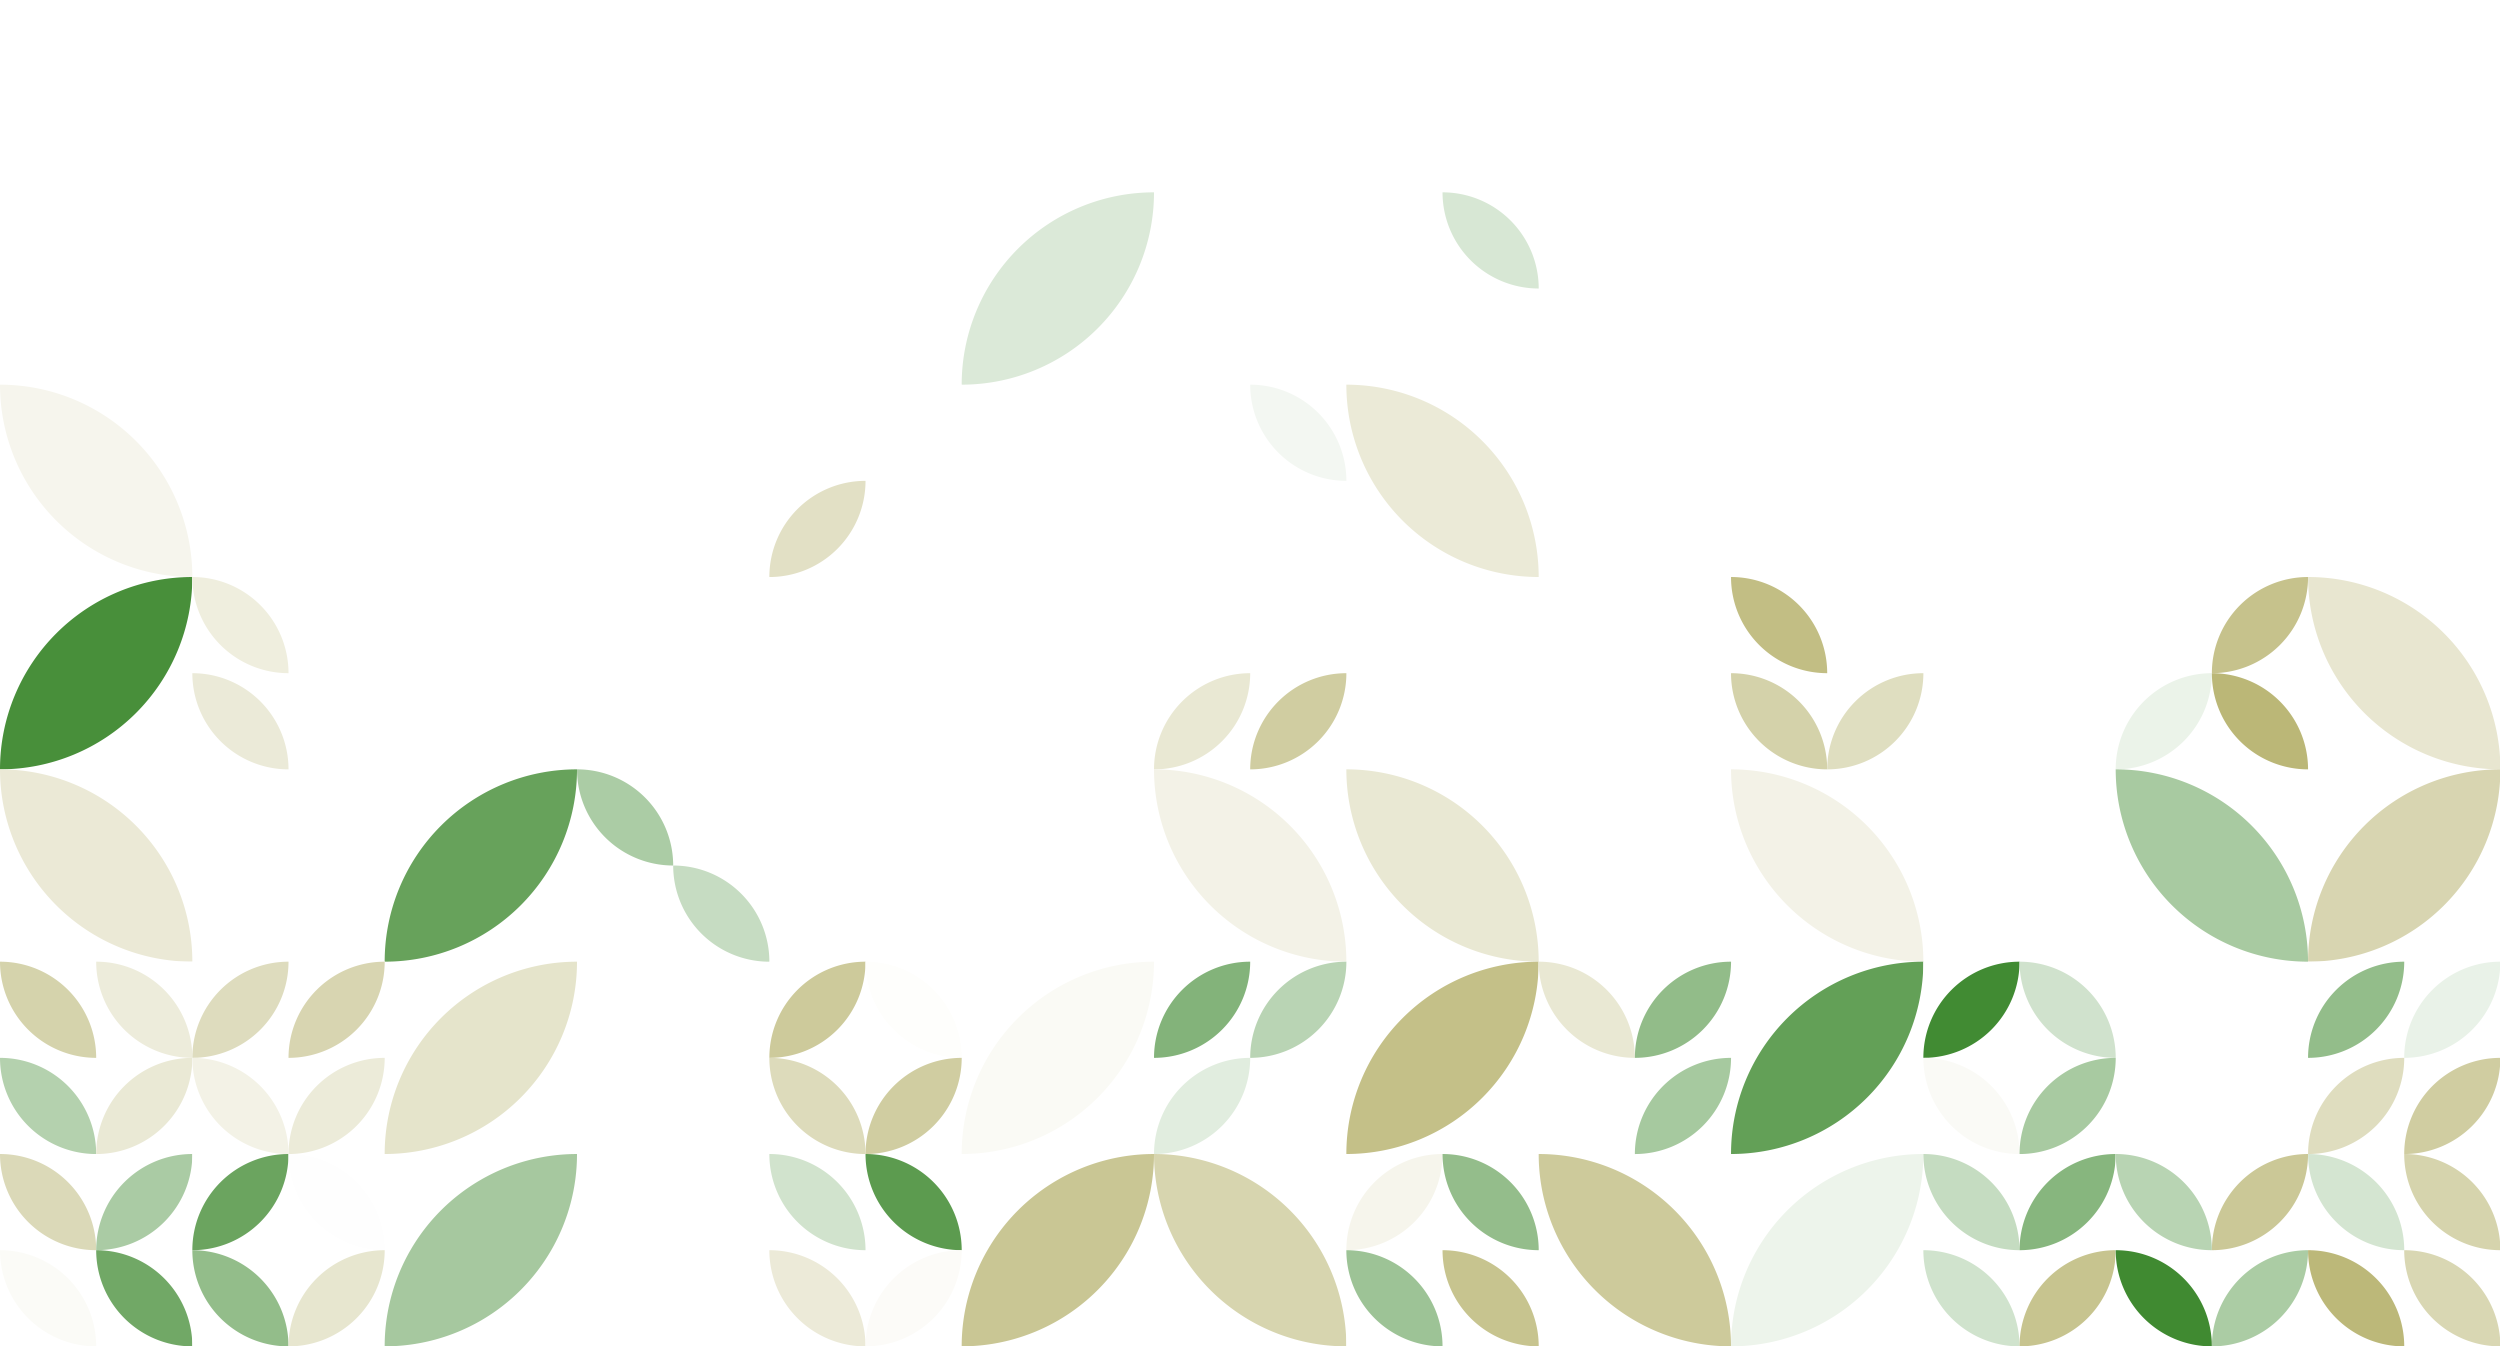 <?xml version="1.0" standalone="no"?><svg xmlns:xlink="http://www.w3.org/1999/xlink" xmlns="http://www.w3.org/2000/svg" viewBox="0 0 1000 538.464" preserveAspectRatio="xMaxYMax slice"><rect x="0" y="0" width="1000" height="538.464" fill="#333333" stroke="none"/><g transform="scale(1.121)"><rect x="0" y="0" width="892.196" height="480.413" fill="#ffffff"/><path d="M 343.15 137.26 A 68.63 68.63 0 0 1  411.78 68.63 L 343.15 137.26 A 68.63 68.63 0 0 0 411.78 68.63" fill="#dbe9d8"/><rect x="480.413" y="68.63" width="68.63" height="68.63" fill="#ffffff"/><path d="M 514.73 68.63 A 34.32 34.32 0 0 1  549.05 102.95 L 514.73 68.63 A 34.32 34.32 0 0 0 549.05 102.95" fill="#d7e7d4"/><path d="M 0 137.26 A 68.63 68.63 0 0 1  68.63 205.89 L 0 137.26 A 68.63 68.63 0 0 0 68.63 205.89" fill="#f6f5ed"/><rect x="274.522" y="137.261" width="68.63" height="68.63" fill="#ffffff"/><path d="M 274.52 205.9 A 34.32 34.32 0 0 1  308.84 171.58 L 274.52 205.9 A 34.32 34.32 0 0 0 308.84 171.58" fill="#e2e0c5"/><rect x="411.783" y="137.261" width="68.63" height="68.63" fill="#ffffff"/><path d="M 446.1 137.26 A 34.32 34.32 0 0 1  480.42 171.58 L 446.1 137.26 A 34.32 34.32 0 0 0 480.42 171.58" fill="#f3f7f2"/><path d="M 480.41 137.26 A 68.63 68.63 0 0 1  549.04 205.89 L 480.41 137.26 A 68.63 68.63 0 0 0 549.04 205.89" fill="#ebead7"/><path d="M 0 274.52 A 68.63 68.63 0 0 1  68.63 205.89 L 0 274.52 A 68.63 68.63 0 0 0 68.63 205.89" fill="#488f3a"/><rect x="68.63" y="205.891" width="68.63" height="68.63" fill="#ffffff"/><path d="M 68.63 205.89 A 34.32 34.32 0 0 1  102.95 240.21 L 68.63 205.89 A 34.32 34.32 0 0 0 102.95 240.21" fill="#efeede"/><path d="M 68.63 240.21 A 34.32 34.32 0 0 1  102.95 274.53 L 68.63 240.21 A 34.32 34.32 0 0 0 102.95 274.53" fill="#ebead8"/><rect x="411.783" y="205.891" width="68.63" height="68.63" fill="#ffffff"/><path d="M 411.78 274.53 A 34.32 34.32 0 0 1  446.1 240.21 L 411.78 274.53 A 34.32 34.32 0 0 0 446.1 240.21" fill="#e9e8d3"/><path d="M 446.1 274.53 A 34.32 34.32 0 0 1  480.42 240.21 L 446.1 274.53 A 34.32 34.32 0 0 0 480.42 240.21" fill="#d0cda1"/><rect x="617.674" y="205.891" width="68.63" height="68.63" fill="#ffffff"/><path d="M 617.67 205.89 A 34.32 34.32 0 0 1  651.99 240.21 L 617.67 205.89 A 34.32 34.32 0 0 0 651.99 240.21" fill="#c2be84"/><path d="M 617.67 240.21 A 34.32 34.32 0 0 1  651.99 274.53 L 617.67 240.21 A 34.32 34.32 0 0 0 651.99 274.53" fill="#d4d2aa"/><path d="M 651.99 274.53 A 34.32 34.32 0 0 1  686.31 240.21 L 651.99 274.53 A 34.32 34.32 0 0 0 686.31 240.21" fill="#dfdec0"/><rect x="754.935" y="205.891" width="68.63" height="68.63" fill="#ffffff"/><path d="M 789.25 240.21 A 34.32 34.32 0 0 1  823.57 205.89 L 789.25 240.21 A 34.32 34.32 0 0 0 823.57 205.89" fill="#c6c28c"/><path d="M 754.93 274.53 A 34.32 34.32 0 0 1  789.25 240.21 L 754.93 274.53 A 34.32 34.32 0 0 0 789.25 240.21" fill="#ebf3e9"/><path d="M 789.25 240.21 A 34.32 34.32 0 0 1  823.57 274.53 L 789.25 240.21 A 34.32 34.32 0 0 0 823.57 274.53" fill="#bbb777"/><path d="M 823.57 205.89 A 68.63 68.63 0 0 1  892.2 274.52 L 823.57 205.89 A 68.63 68.63 0 0 0 892.2 274.52" fill="#e8e6d0"/><path d="M 0 274.52 A 68.63 68.63 0 0 1  68.63 343.15 L 0 274.52 A 68.63 68.63 0 0 0 68.63 343.15" fill="#ebe9d6"/><path d="M 137.26 343.15 A 68.63 68.63 0 0 1  205.89 274.52 L 137.26 343.15 A 68.63 68.63 0 0 0 205.89 274.52" fill="#67a25b"/><rect x="205.891" y="274.522" width="68.63" height="68.63" fill="#ffffff"/><path d="M 205.89 274.52 A 34.32 34.32 0 0 1  240.21 308.84 L 205.89 274.52 A 34.32 34.32 0 0 0 240.21 308.84" fill="#abcca5"/><path d="M 240.21 308.84 A 34.32 34.32 0 0 1  274.53 343.16 L 240.21 308.84 A 34.32 34.32 0 0 0 274.53 343.16" fill="#c6dcc2"/><path d="M 411.78 274.52 A 68.63 68.63 0 0 1  480.41 343.15 L 411.78 274.52 A 68.63 68.63 0 0 0 480.41 343.15" fill="#f3f2e7"/><path d="M 480.41 274.52 A 68.63 68.63 0 0 1  549.04 343.15 L 480.41 274.52 A 68.63 68.63 0 0 0 549.04 343.15" fill="#e9e8d3"/><path d="M 617.67 274.52 A 68.63 68.63 0 0 1  686.3 343.15 L 617.67 274.52 A 68.63 68.63 0 0 0 686.3 343.15" fill="#f3f2e7"/><path d="M 754.93 274.52 A 68.63 68.63 0 0 1  823.56 343.15 L 754.93 274.52 A 68.63 68.63 0 0 0 823.56 343.15" fill="#a8caa1"/><path d="M 823.57 343.15 A 68.63 68.63 0 0 1  892.2 274.52 L 823.57 343.15 A 68.63 68.63 0 0 0 892.2 274.52" fill="#d8d5b1"/><rect x="0" y="343.152" width="68.63" height="68.63" fill="#ffffff"/><path d="M 0 343.15 A 34.32 34.32 0 0 1  34.32 377.47 L 0 343.15 A 34.32 34.32 0 0 0 34.32 377.47" fill="#d5d3ac"/><path d="M 34.32 343.15 A 34.32 34.32 0 0 1  68.64 377.47 L 34.32 343.15 A 34.32 34.32 0 0 0 68.64 377.47" fill="#edecdb"/><path d="M 0 377.47 A 34.32 34.32 0 0 1  34.32 411.79 L 0 377.47 A 34.32 34.32 0 0 0 34.32 411.79" fill="#b4d1ae"/><path d="M 34.32 411.79 A 34.32 34.32 0 0 1  68.64 377.47 L 34.32 411.79 A 34.32 34.32 0 0 0 68.64 377.47" fill="#eae9d5"/><rect x="68.63" y="343.152" width="68.63" height="68.63" fill="#ffffff"/><path d="M 68.63 377.47 A 34.32 34.32 0 0 1  102.95 343.15 L 68.63 377.47 A 34.32 34.32 0 0 0 102.95 343.15" fill="#dedcbe"/><path d="M 102.95 377.47 A 34.32 34.32 0 0 1  137.27 343.15 L 102.95 377.47 A 34.32 34.32 0 0 0 137.27 343.15" fill="#d8d5b1"/><path d="M 68.63 377.47 A 34.32 34.32 0 0 1  102.95 411.79 L 68.63 377.47 A 34.32 34.32 0 0 0 102.95 411.79" fill="#f3f2e6"/><path d="M 102.95 411.79 A 34.32 34.32 0 0 1  137.27 377.47 L 102.95 411.79 A 34.32 34.32 0 0 0 137.27 377.47" fill="#ecebd9"/><path d="M 137.26 411.78 A 68.63 68.63 0 0 1  205.89 343.15 L 137.26 411.78 A 68.63 68.63 0 0 0 205.89 343.15" fill="#e5e4cb"/><rect x="274.522" y="343.152" width="68.63" height="68.63" fill="#ffffff"/><path d="M 274.52 377.47 A 34.32 34.32 0 0 1  308.84 343.15 L 274.52 377.47 A 34.32 34.32 0 0 0 308.84 343.15" fill="#cdca9b"/><path d="M 308.84 343.15 A 34.32 34.32 0 0 1  343.16 377.47 L 308.84 343.15 A 34.32 34.32 0 0 0 343.16 377.47" fill="#fefefc"/><path d="M 274.52 377.47 A 34.32 34.32 0 0 1  308.84 411.79 L 274.52 377.47 A 34.32 34.32 0 0 0 308.84 411.79" fill="#dddbbb"/><path d="M 308.84 411.79 A 34.32 34.32 0 0 1  343.16 377.47 L 308.84 411.79 A 34.32 34.32 0 0 0 343.16 377.47" fill="#d0cda1"/><path d="M 343.15 411.78 A 68.63 68.63 0 0 1  411.78 343.15 L 343.15 411.78 A 68.63 68.63 0 0 0 411.78 343.15" fill="#fafaf5"/><rect x="411.783" y="343.152" width="68.63" height="68.63" fill="#ffffff"/><path d="M 411.78 377.47 A 34.32 34.32 0 0 1  446.1 343.15 L 411.78 377.47 A 34.32 34.32 0 0 0 446.1 343.15" fill="#83b37a"/><path d="M 446.1 377.47 A 34.32 34.32 0 0 1  480.42 343.15 L 446.1 377.47 A 34.32 34.32 0 0 0 480.42 343.15" fill="#b9d4b4"/><path d="M 411.78 411.79 A 34.32 34.32 0 0 1  446.1 377.47 L 411.78 411.79 A 34.32 34.32 0 0 0 446.1 377.47" fill="#e1eddf"/><path d="M 480.41 411.78 A 68.63 68.63 0 0 1  549.04 343.15 L 480.41 411.78 A 68.63 68.63 0 0 0 549.04 343.15" fill="#c4c088"/><rect x="549.043" y="343.152" width="68.63" height="68.63" fill="#ffffff"/><path d="M 549.04 343.15 A 34.32 34.32 0 0 1  583.36 377.47 L 549.04 343.15 A 34.32 34.32 0 0 0 583.36 377.47" fill="#e9e8d3"/><path d="M 583.36 377.47 A 34.32 34.32 0 0 1  617.68 343.15 L 583.36 377.47 A 34.32 34.32 0 0 0 617.68 343.15" fill="#92bc89"/><path d="M 583.36 411.79 A 34.32 34.32 0 0 1  617.68 377.47 L 583.36 411.79 A 34.32 34.32 0 0 0 617.68 377.47" fill="#a6c99f"/><path d="M 617.67 411.78 A 68.63 68.63 0 0 1  686.3 343.15 L 617.67 411.78 A 68.63 68.63 0 0 0 686.3 343.15" fill="#63a057"/><rect x="686.304" y="343.152" width="68.63" height="68.63" fill="#ffffff"/><path d="M 686.3 377.47 A 34.32 34.32 0 0 1  720.62 343.15 L 686.3 377.47 A 34.32 34.32 0 0 0 720.62 343.15" fill="#418b33"/><path d="M 720.62 343.15 A 34.32 34.32 0 0 1  754.94 377.47 L 720.62 343.15 A 34.32 34.32 0 0 0 754.94 377.47" fill="#d0e2cd"/><path d="M 686.3 377.47 A 34.32 34.32 0 0 1  720.62 411.79 L 686.3 377.47 A 34.32 34.32 0 0 0 720.62 411.79" fill="#fafaf6"/><path d="M 720.62 411.79 A 34.32 34.32 0 0 1  754.94 377.47 L 720.62 411.79 A 34.32 34.32 0 0 0 754.94 377.47" fill="#a8caa1"/><rect x="823.565" y="343.152" width="68.63" height="68.63" fill="#ffffff"/><path d="M 823.57 377.47 A 34.32 34.32 0 0 1  857.89 343.15 L 823.57 377.47 A 34.32 34.32 0 0 0 857.89 343.15" fill="#93bd8a"/><path d="M 857.88 377.47 A 34.32 34.32 0 0 1  892.2 343.15 L 857.88 377.47 A 34.32 34.32 0 0 0 892.2 343.15" fill="#e9f2e8"/><path d="M 823.57 411.79 A 34.32 34.32 0 0 1  857.89 377.47 L 823.57 411.79 A 34.32 34.32 0 0 0 857.89 377.47" fill="#dfddbf"/><path d="M 857.88 411.79 A 34.32 34.32 0 0 1  892.2 377.47 L 857.88 411.79 A 34.32 34.32 0 0 0 892.2 377.47" fill="#d0cda1"/><rect x="0" y="411.783" width="68.63" height="68.63" fill="#ffffff"/><path d="M 0 411.78 A 34.32 34.32 0 0 1  34.32 446.1 L 0 411.78 A 34.32 34.32 0 0 0 34.32 446.1" fill="#dbd9b8"/><path d="M 34.32 446.1 A 34.32 34.32 0 0 1  68.64 411.78 L 34.32 446.1 A 34.32 34.32 0 0 0 68.64 411.78" fill="#aacba4"/><path d="M 0 446.1 A 34.32 34.32 0 0 1  34.32 480.42 L 0 446.1 A 34.32 34.32 0 0 0 34.32 480.42" fill="#fbfbf7"/><path d="M 34.32 446.1 A 34.32 34.32 0 0 1  68.64 480.42 L 34.32 446.1 A 34.32 34.32 0 0 0 68.64 480.42" fill="#71a866"/><rect x="68.63" y="411.783" width="68.63" height="68.63" fill="#ffffff"/><path d="M 68.63 446.1 A 34.32 34.32 0 0 1  102.95 411.78 L 68.63 446.1 A 34.32 34.32 0 0 0 102.95 411.78" fill="#6ba45f"/><path d="M 102.95 411.78 A 34.32 34.32 0 0 1  137.27 446.1 L 102.95 411.78 A 34.32 34.32 0 0 0 137.27 446.1" fill="#fefefe"/><path d="M 68.63 446.1 A 34.32 34.32 0 0 1  102.95 480.42 L 68.63 446.1 A 34.32 34.32 0 0 0 102.95 480.42" fill="#93bd8a"/><path d="M 102.95 480.42 A 34.32 34.32 0 0 1  137.27 446.1 L 102.95 480.42 A 34.32 34.32 0 0 0 137.27 446.1" fill="#e7e6cf"/><path d="M 137.26 480.41 A 68.63 68.63 0 0 1  205.89 411.78 L 137.26 480.41 A 68.63 68.63 0 0 0 205.89 411.78" fill="#a6c89f"/><path d="M 205.89 480.41 A 68.63 68.63 0 0 1  274.52 411.78 L 205.89 480.41 A 68.63 68.63 0 0 0 274.52 411.78" fill="#ffffff"/><rect x="274.522" y="411.783" width="68.63" height="68.63" fill="#ffffff"/><path d="M 274.52 411.78 A 34.32 34.32 0 0 1  308.84 446.1 L 274.52 411.78 A 34.32 34.32 0 0 0 308.84 446.1" fill="#d1e3cd"/><path d="M 308.84 411.78 A 34.32 34.32 0 0 1  343.16 446.1 L 308.84 411.78 A 34.32 34.32 0 0 0 343.16 446.1" fill="#5c9b4f"/><path d="M 274.52 446.1 A 34.32 34.32 0 0 1  308.84 480.42 L 274.52 446.1 A 34.32 34.32 0 0 0 308.84 480.42" fill="#ecead8"/><path d="M 308.84 480.42 A 34.32 34.32 0 0 1  343.16 446.1 L 308.84 480.42 A 34.32 34.32 0 0 0 343.16 446.1" fill="#fcfbf8"/><path d="M 343.15 480.41 A 68.63 68.63 0 0 1  411.78 411.78 L 343.15 480.41 A 68.63 68.63 0 0 0 411.78 411.78" fill="#c9c694"/><path d="M 411.78 411.78 A 68.63 68.63 0 0 1  480.41 480.41 L 411.78 411.78 A 68.63 68.63 0 0 0 480.41 480.41" fill="#d7d5af"/><rect x="480.413" y="411.783" width="68.63" height="68.63" fill="#ffffff"/><path d="M 480.41 446.1 A 34.32 34.32 0 0 1  514.73 411.78 L 480.41 446.1 A 34.32 34.32 0 0 0 514.73 411.78" fill="#f6f5ec"/><path d="M 514.73 411.78 A 34.32 34.32 0 0 1  549.05 446.1 L 514.73 411.78 A 34.32 34.32 0 0 0 549.05 446.1" fill="#94bd8b"/><path d="M 480.41 446.1 A 34.32 34.32 0 0 1  514.73 480.42 L 480.41 446.1 A 34.32 34.32 0 0 0 514.73 480.42" fill="#9dc396"/><path d="M 514.73 446.1 A 34.32 34.32 0 0 1  549.05 480.42 L 514.73 446.1 A 34.32 34.32 0 0 0 549.05 480.42" fill="#c7c48f"/><path d="M 549.04 411.78 A 68.63 68.63 0 0 1  617.67 480.41 L 549.04 411.78 A 68.63 68.63 0 0 0 617.67 480.41" fill="#cdca9b"/><path d="M 617.67 480.41 A 68.63 68.63 0 0 1  686.3 411.78 L 617.67 480.41 A 68.63 68.63 0 0 0 686.3 411.78" fill="#edf4eb"/><rect x="686.304" y="411.783" width="68.63" height="68.63" fill="#ffffff"/><path d="M 686.3 411.78 A 34.32 34.32 0 0 1  720.62 446.1 L 686.3 411.78 A 34.32 34.32 0 0 0 720.62 446.1" fill="#c5dcc1"/><path d="M 720.62 446.1 A 34.32 34.32 0 0 1  754.94 411.78 L 720.62 446.1 A 34.32 34.32 0 0 0 754.94 411.78" fill="#87b67e"/><path d="M 686.3 446.1 A 34.32 34.32 0 0 1  720.62 480.42 L 686.3 446.1 A 34.32 34.32 0 0 0 720.62 480.42" fill="#d0e3cd"/><path d="M 720.62 480.42 A 34.32 34.32 0 0 1  754.94 446.1 L 720.62 480.42 A 34.32 34.32 0 0 0 754.94 446.1" fill="#c7c48f"/><rect x="754.935" y="411.783" width="68.63" height="68.63" fill="#ffffff"/><path d="M 754.93 411.78 A 34.32 34.32 0 0 1  789.25 446.1 L 754.93 411.78 A 34.32 34.32 0 0 0 789.25 446.1" fill="#b8d4b3"/><path d="M 789.25 446.1 A 34.32 34.32 0 0 1  823.57 411.78 L 789.25 446.1 A 34.32 34.32 0 0 0 823.57 411.78" fill="#cbc897"/><path d="M 754.93 446.1 A 34.32 34.32 0 0 1  789.25 480.42 L 754.93 446.1 A 34.32 34.32 0 0 0 789.25 480.42" fill="#408a31"/><path d="M 789.25 480.42 A 34.32 34.32 0 0 1  823.57 446.1 L 789.25 480.42 A 34.32 34.32 0 0 0 823.57 446.1" fill="#abcca4"/><rect x="823.565" y="411.783" width="68.63" height="68.63" fill="#ffffff"/><path d="M 823.57 411.78 A 34.32 34.32 0 0 1  857.89 446.1 L 823.57 411.78 A 34.32 34.32 0 0 0 857.89 446.1" fill="#d4e5d1"/><path d="M 857.88 411.78 A 34.32 34.32 0 0 1  892.2 446.1 L 857.88 411.78 A 34.32 34.32 0 0 0 892.2 446.1" fill="#d6d4ad"/><path d="M 823.57 446.1 A 34.32 34.32 0 0 1  857.89 480.42 L 823.57 446.1 A 34.32 34.32 0 0 0 857.89 480.42" fill="#bcb879"/><path d="M 857.88 446.1 A 34.32 34.32 0 0 1  892.2 480.42 L 857.88 446.1 A 34.32 34.32 0 0 0 892.2 480.42" fill="#d9d7b3"/></g></svg>